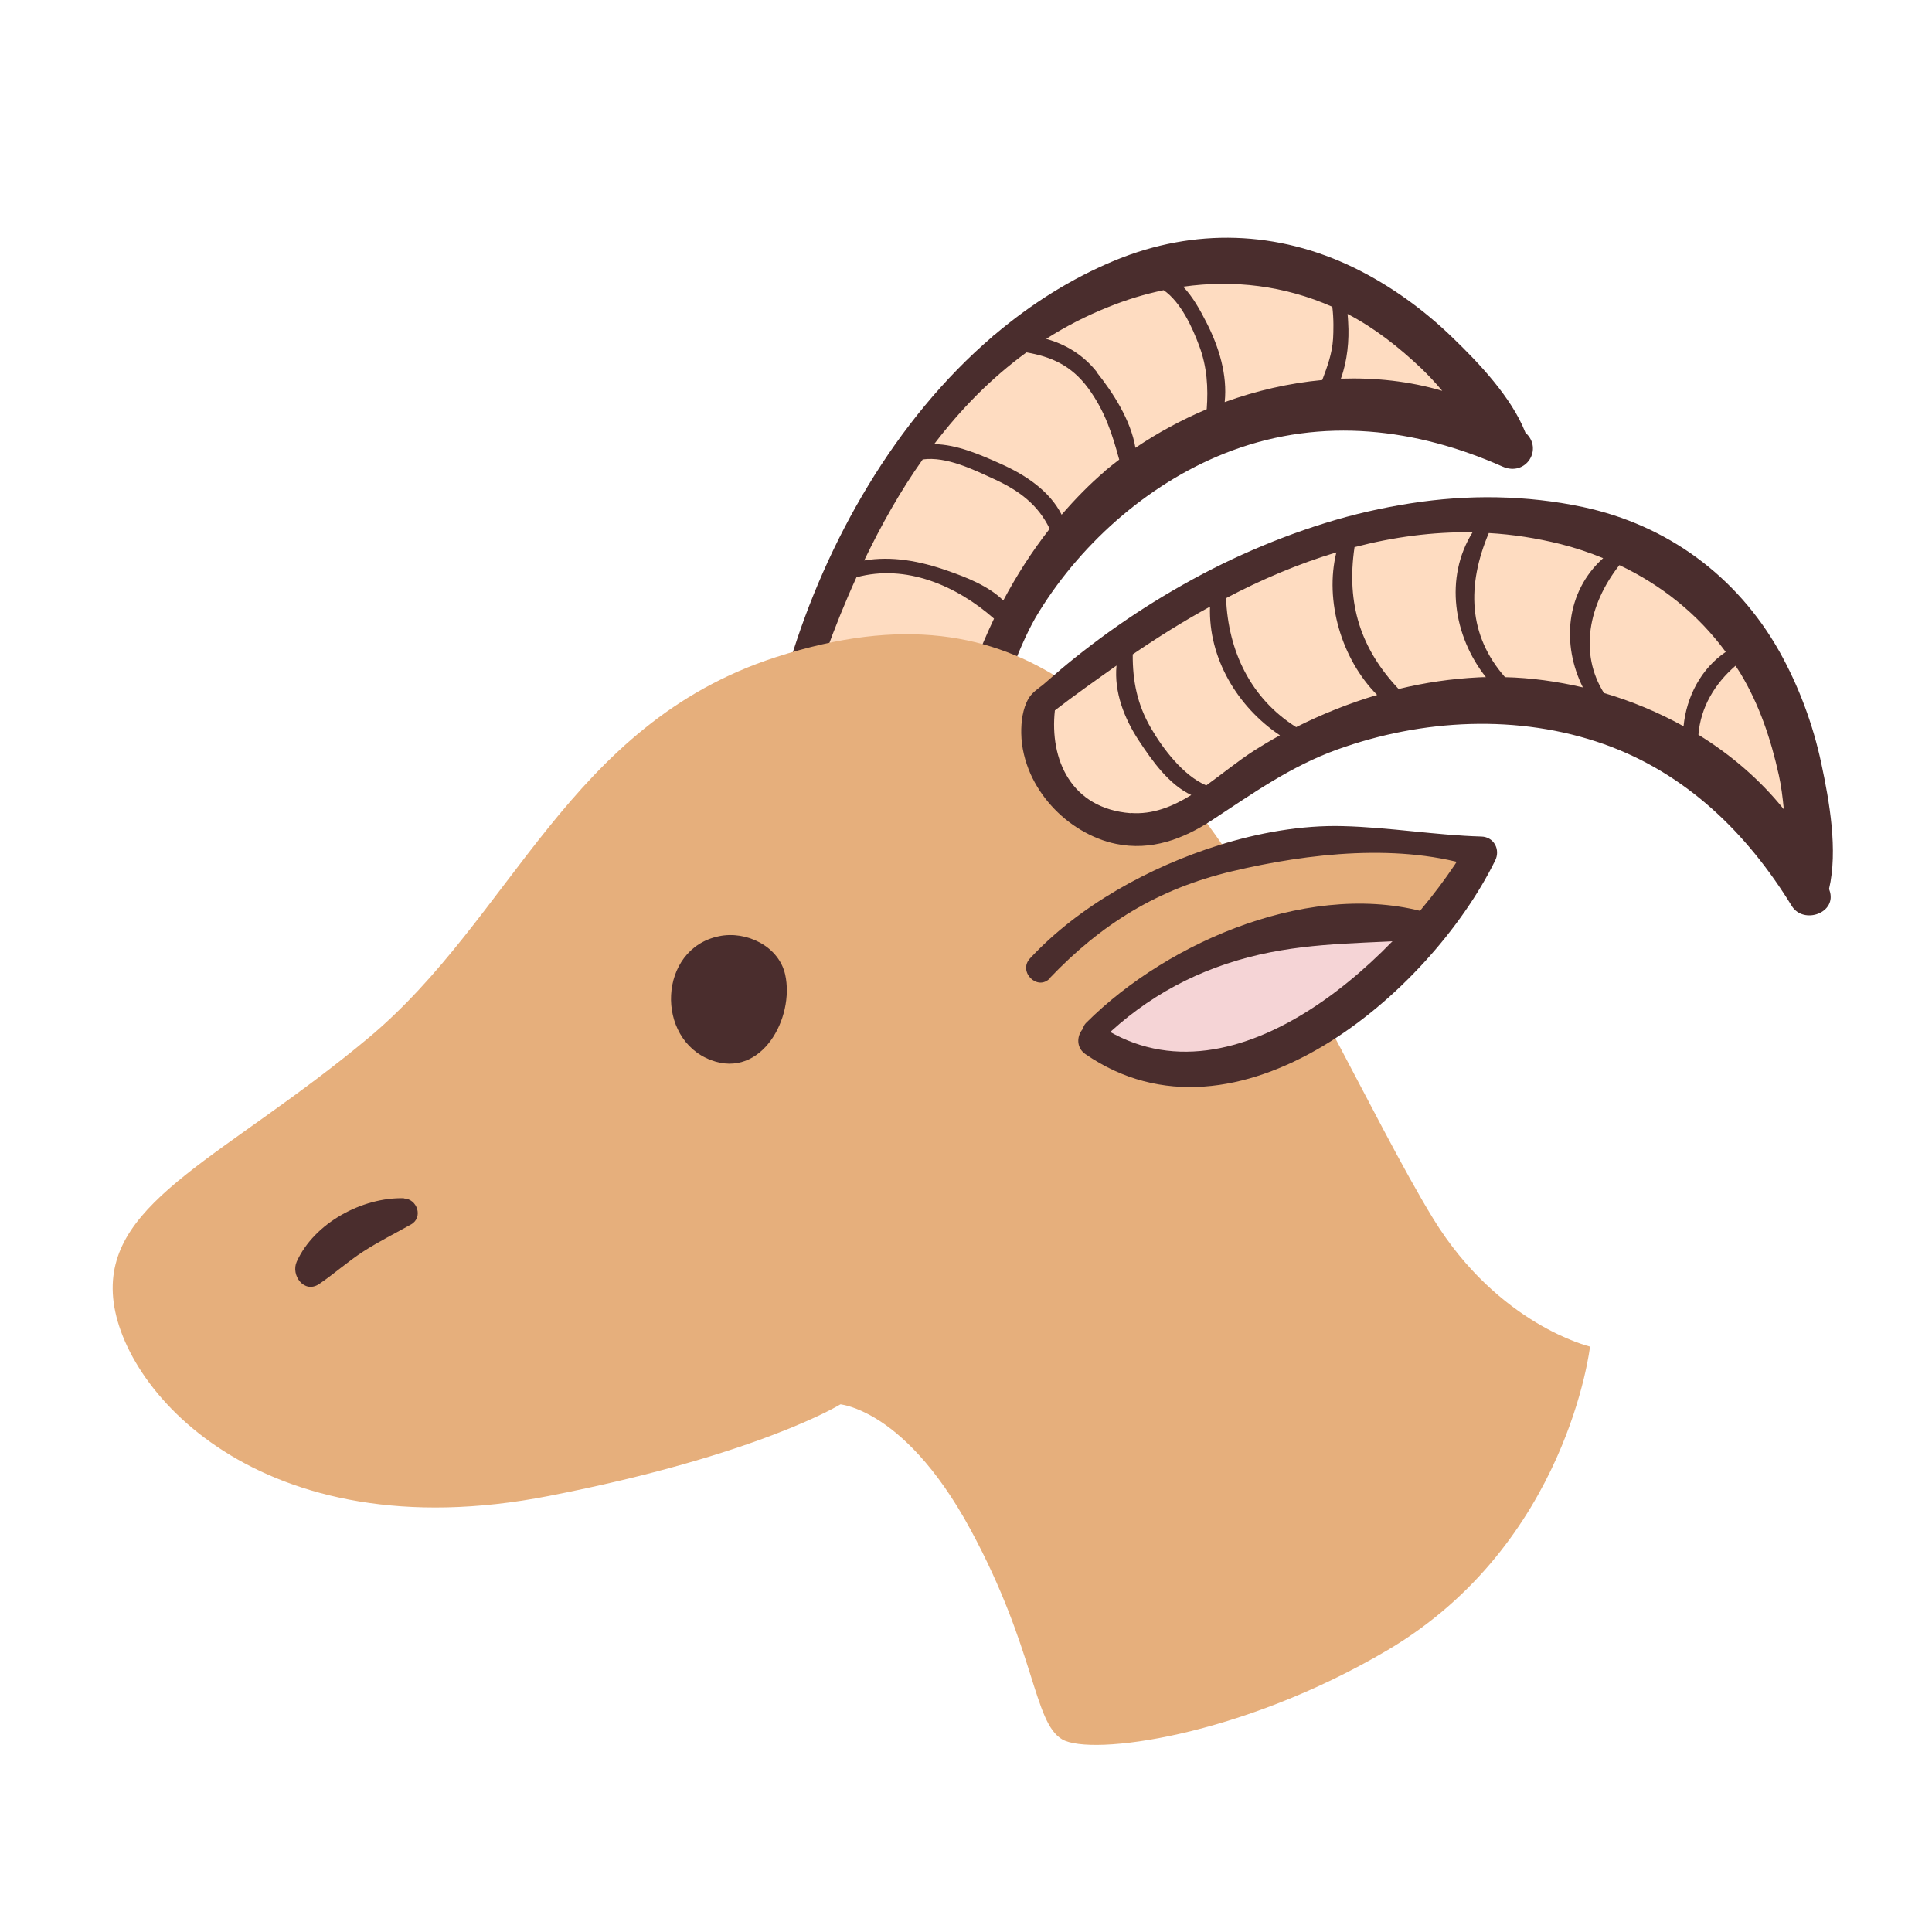 <?xml version="1.0" encoding="UTF-8"?>
<svg id="Capa_2" data-name="Capa 2" xmlns="http://www.w3.org/2000/svg" viewBox="0 0 100 100">
  <defs>
    <style>
      .cls-1 {
        fill: #f5d4d6;
      }

      .cls-2 {
        fill: #e6af7c;
      }

      .cls-3 {
        fill: none;
      }

      .cls-4 {
        fill: #fedcc1;
      }

      .cls-5 {
        fill: #4a2d2d;
      }
    </style>
  </defs>
  <g id="COLOR">
    <g>
      <g>
        <path class="cls-4" d="M52.01,33.16c.1-.33,4.75-7.99,9.15-10.08s7.88-2.32,11.47-1.97,5.33,1.16,5.33,1.16c0,0-4.52-7.53-10.77-8.8s-14.6,2.9-18.42,7.41c-3.82,4.52-5.79,9.73-6.37,11.01l-.58,1.27s-1.51,1.85,1.74,2.55c3.24.7,7.65.23,8.46-2.55Z"/>
        <path class="cls-5" d="M78.95,22.38c-.72-1.82-2.39-3.58-3.76-4.9-1.48-1.44-3.22-2.7-5.08-3.61-3.98-1.94-8.29-2.08-12.38-.4-2.28.94-4.36,2.26-6.24,3.85-.05.03-.09.06-.13.11-5.02,4.3-8.59,10.58-10.48,16.84.38-.18.78-.33,1.2-.39.22-.03.43-.05.65-.06.48-1.33,1.01-2.65,1.6-3.94,2.56-.7,5.18.43,7.12,2.14-.19.4-.37.8-.54,1.2-.08.18-.15.37-.22.56.61.14,1.21.36,1.76.67.4-.99.81-1.95,1.32-2.77,2.29-3.71,5.92-6.86,10.03-8.37,4.67-1.72,9.49-1.15,13.97.84,1.21.54,2.13-.92,1.18-1.76ZM51.93,31.08c-.76-.75-1.91-1.2-2.86-1.53-1.47-.52-2.91-.78-4.34-.54.88-1.83,1.87-3.6,3.03-5.23,1.23-.17,2.65.54,3.7,1.02,1.31.6,2.28,1.34,2.87,2.57-.91,1.16-1.71,2.41-2.4,3.71ZM57.2,24.38c-.81.69-1.55,1.45-2.25,2.26-.62-1.23-1.87-2.06-3.15-2.63-1.05-.47-2.28-1.01-3.45-1.02,1.37-1.8,2.94-3.41,4.78-4.75,1.25.22,2.31.65,3.2,1.86.87,1.19,1.24,2.37,1.6,3.69-.25.19-.49.38-.73.58ZM56.77,19.25c-.7-.88-1.61-1.43-2.62-1.71,1-.64,2.07-1.19,3.22-1.65.94-.38,1.89-.67,2.86-.87.9.62,1.5,1.96,1.84,2.88.41,1.09.47,2.17.39,3.28-1.3.55-2.54,1.22-3.69,2-.24-1.44-1.17-2.87-2.01-3.92ZM63.39,20.81c.15-1.4-.3-2.86-.94-4.11-.33-.65-.71-1.34-1.21-1.86,2.6-.37,5.24-.06,7.72,1.04.08.63.06,1.28.04,1.65-.05.78-.3,1.45-.56,2.14-1.71.16-3.41.55-5.04,1.14ZM69.4,19.61c.34-.93.44-2,.38-2.93,0-.13-.02-.27-.03-.43,1.42.74,2.67,1.73,3.83,2.83.37.36.73.74,1.07,1.15-1.69-.5-3.47-.69-5.25-.63Z"/>
        <path class="cls-2" d="M82.3,69.69s-1.15,10.21-10.48,15.72c-7.61,4.49-15.34,5.49-16.84,4.62-1.5-.88-1.37-4.62-4.74-10.85-1.81-3.35-3.62-4.98-4.91-5.76-1.01-.61-1.69-.71-1.81-.73h-.02s-4.24,2.62-15.09,4.74c-14.99,2.93-22.33-5.61-22.57-10.48-.25-4.86,5.89-7.11,13.22-13.22,7.48-6.24,10.35-16.22,21.08-19.71,6.65-2.16,11.23-1.17,14.92,1.24-.27.42-.47.89-.6,1.31-.39,1.25-.33,2.66.41,3.78,1.53,2.34,4.79,2.93,7.2,1.73,4.53,5.87,8.98,15.89,12.12,21.01,3.37,5.49,8.11,6.61,8.11,6.61Z"/>
        <path class="cls-2" d="M53.11,50.36s5.49-6.07,11.97-7.07c6.49-1,11.72.25,11.89.67.17.42-4.41,8.98-11.31,10.89-6.9,1.91-8.48.42-10.06-.83-1.58-1.25-2.49-3.66-2.49-3.66Z"/>
        <path class="cls-1" d="M71.63,47.68c-3.33-.09-6.56.53-9.52,2.09-2.22,1.17-4.27,2.79-5.9,4.73,1.46,1.1,3.42,2.03,9.46.36,3.86-1.07,6.99-4.22,8.97-6.87-.99-.19-2-.28-3.01-.31Z"/>
        <g>
          <path class="cls-4" d="M53.86,36.64s0,4.29,2.43,5.91,5.44-.12,6.26-.93,5.79-4.63,11.47-5.1,8.57-.23,12.74,2.32,6.72,6.83,6.72,6.83c0,0,1.04-6.6-3.82-12.74,0,0-4.05-7.18-15.52-6.14s-20.27,9.85-20.27,9.85Z"/>
          <path class="cls-5" d="M94.67,46.02c.47-2.01.02-4.54-.4-6.51-.43-2.02-1.17-4.01-2.18-5.81-2.2-3.89-5.8-6.53-10.17-7.46-1.46-.31-2.94-.47-4.43-.5-1.5-.03-2.99.08-4.47.31s-2.98.57-4.42,1.02c-1.46.45-2.89,1-4.29,1.63s-2.75,1.35-4.07,2.14c-1.3.78-2.55,1.63-3.76,2.55-.54.41-1.08.84-1.6,1.28-.3.25-.59.52-.89.77-.27.21-.57.41-.75.71-.31.53-.39,1.21-.38,1.81.01.72.19,1.44.48,2.1.54,1.2,1.47,2.22,2.59,2.89.57.34,1.19.6,1.84.73,1.8.37,3.46-.24,4.95-1.22,2.12-1.39,4.09-2.8,6.51-3.67,4.39-1.58,9.37-1.84,13.8-.27,4.24,1.51,7.39,4.59,9.71,8.37.61.99,2.38.36,1.95-.82,0-.02-.02-.04-.02-.06ZM89.33,33.74c-1.28.86-2.04,2.32-2.19,3.85-1.3-.72-2.69-1.3-4.12-1.72-1.29-2.05-.81-4.57.8-6.62,2.17,1.03,4.06,2.53,5.5,4.49ZM82.99,28.88c-1.97,1.76-2.16,4.5-1.06,6.7-1.33-.31-2.69-.5-4.03-.53-1.92-2.18-1.98-4.77-.84-7.46,1.23.07,2.46.26,3.71.57.76.19,1.5.44,2.21.73ZM58.52,42.09c-3.08-.24-4.2-2.78-3.92-5.32.9-.7,2.24-1.65,3.19-2.32-.13,1.36.39,2.72,1.16,3.89.68,1.03,1.55,2.27,2.71,2.81-.97.6-2,1.02-3.14.93ZM62.43,40.65c-1.2-.51-2.26-1.93-2.86-2.97-.71-1.22-.95-2.45-.94-3.81,1.29-.88,2.63-1.72,4-2.47-.09,2.66,1.42,5.19,3.62,6.66-.46.25-.91.52-1.35.8-.8.51-1.61,1.18-2.46,1.79ZM67.08,37.63c-2.34-1.48-3.51-3.92-3.62-6.67,1.84-.97,3.75-1.78,5.71-2.37-.62,2.5.26,5.52,2.11,7.38-1.45.43-2.85.99-4.2,1.67ZM72.39,35.66c-1.94-2.06-2.72-4.38-2.28-7.34,1.99-.52,4.03-.8,6.11-.77-1.47,2.35-.99,5.38.69,7.5-.13,0-.26,0-.39.01-1.39.07-2.77.27-4.12.6ZM87.91,38.03c.11-1.41.84-2.64,1.92-3.57.09.13.17.26.26.4.98,1.63,1.57,3.4,1.98,5.25.13.58.2,1.17.26,1.78-1.22-1.52-2.73-2.82-4.42-3.86Z"/>
        </g>
        <path class="cls-5" d="M54.33,50.63c2.68-2.81,5.6-4.62,9.43-5.53,3.96-.94,8.77-1.49,12.7-.19-.16-.4-.33-.81-.49-1.21-3.32,5.6-11.96,13.97-18.96,9.44-.89-.58-1.69.82-.83,1.42,7.82,5.39,17.81-3.11,21.21-10.02.28-.56-.06-1.22-.71-1.24-2.39-.07-4.77-.48-7.17-.54-2.13-.06-4.4.35-6.43.99-3.54,1.11-7.23,3.12-9.77,5.86-.63.68.38,1.7,1.03,1.03h0Z"/>
        <path class="cls-5" d="M57.08,53.78c2.3-2.23,5-3.66,8.11-4.37,2.94-.67,5.78-.57,8.76-.8.73-.06.91-1.07.18-1.29-6.05-1.88-13.63,1.35-17.9,5.61-.56.55.3,1.4.86.86h0Z"/>
        <path class="cls-5" d="M20.91,62.02c-2.14-.06-4.64,1.27-5.55,3.28-.32.7.38,1.68,1.16,1.16.78-.53,1.49-1.17,2.28-1.68s1.65-.94,2.47-1.4c.65-.36.33-1.33-.37-1.35h0Z"/>
        <path class="cls-5" d="M40.64,50.44c-.33-1.47-2.02-2.28-3.43-1.98-3.15.65-3.31,5.32-.41,6.41,2.62.99,4.34-2.2,3.84-4.43Z"/>
      </g>
      <rect class="cls-3" width="100" height="100"/>
    </g>
  </g>
</svg>